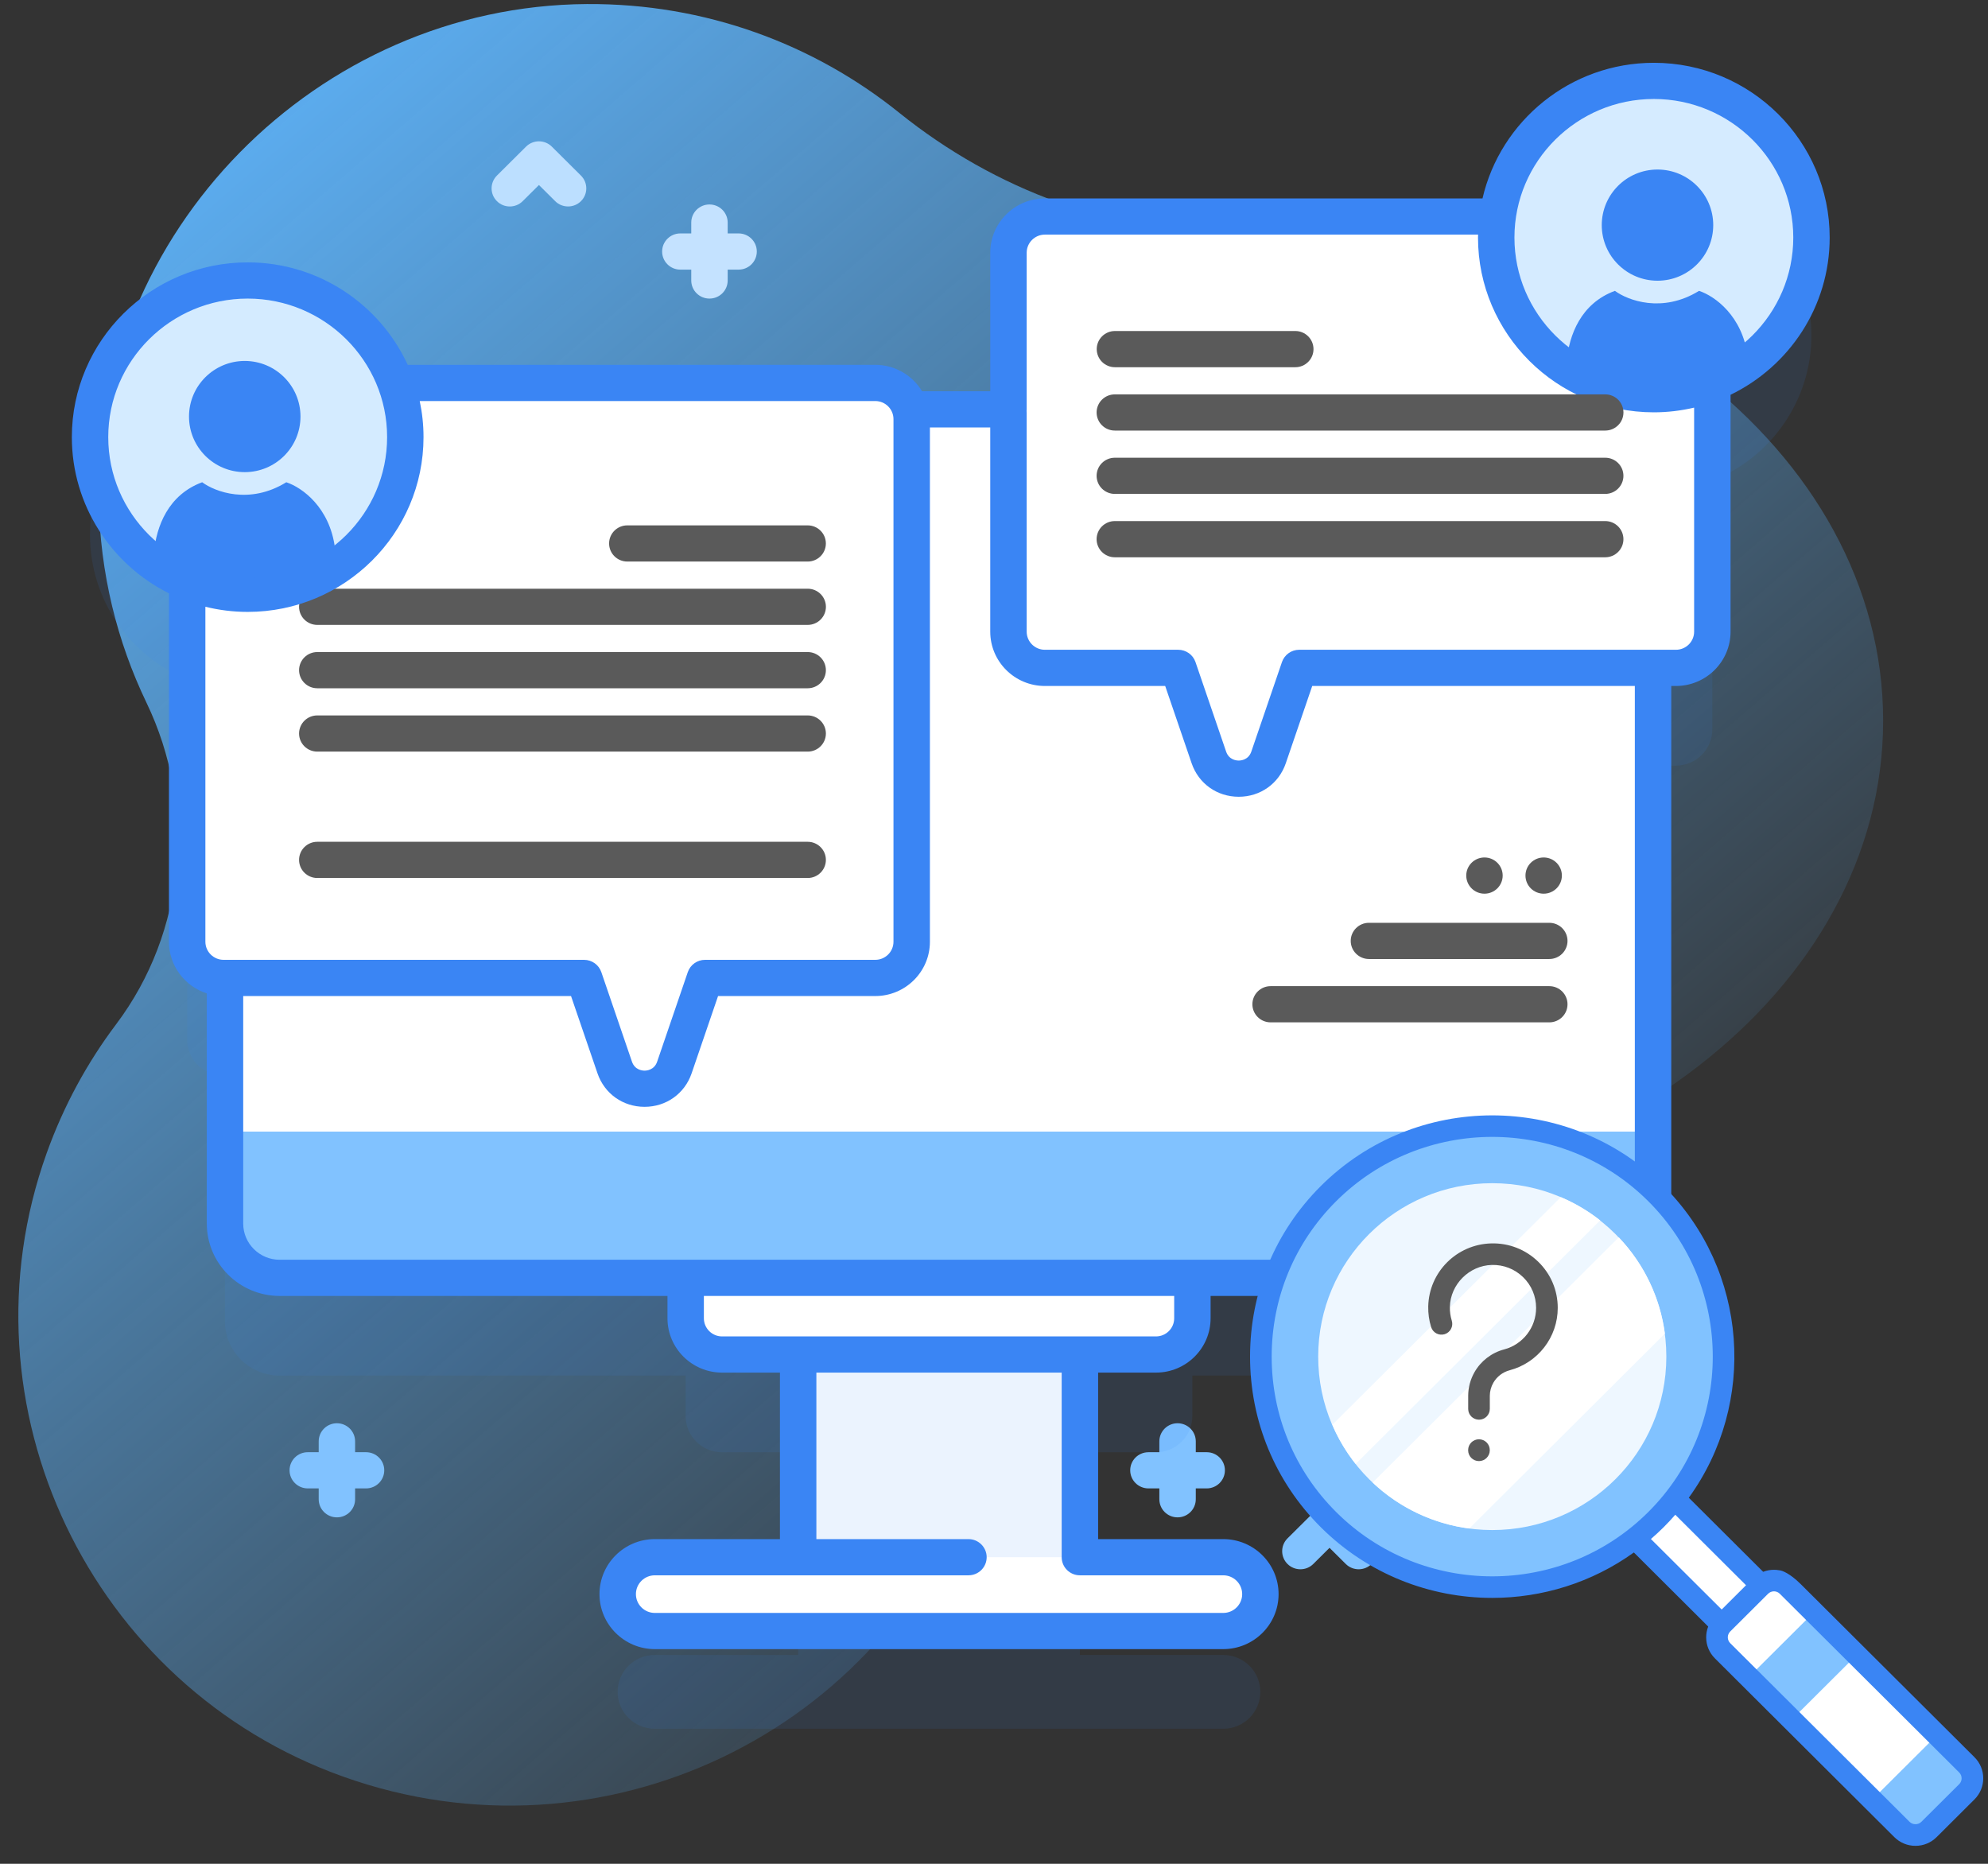 <svg width="80" height="75" viewBox="0 0 80 75" fill="none" xmlns="http://www.w3.org/2000/svg">
<rect x="0" y="0" width="80" height="75" fill="#333333" stroke="none"/>
<path d="M50.413 9.345C50.212 9.345 50.012 9.347 49.812 9.35C44.839 9.44 40.046 7.643 36.18 4.533C32.752 1.775 28.378 0.132 23.616 0.163C12.751 0.234 3.795 9.35 3.975 20.147C4.024 23.055 4.708 25.808 5.895 28.277C7.917 32.483 7.481 37.488 4.671 41.22C3.51 42.762 2.56 44.5 1.877 46.406C-1.762 56.567 3.613 67.861 13.829 71.499C24.233 75.204 35.642 69.728 39.213 59.372C39.478 58.605 39.692 57.833 39.857 57.059C40.907 52.147 45.219 48.629 50.273 48.65C50.32 48.651 50.366 48.651 50.413 48.651C64.423 48.651 75.78 39.852 75.78 28.998C75.78 18.144 64.423 9.345 50.413 9.345Z" fill="url(#paint0_linear_73_10272)"/>
<path d="M29.722 9.393H29.283V8.956C29.283 8.554 28.955 8.228 28.55 8.228C28.145 8.228 27.817 8.554 27.817 8.956V9.393H27.377C26.973 9.393 26.645 9.719 26.645 10.121C26.645 10.524 26.973 10.85 27.377 10.85H27.817V11.287C27.817 11.689 28.145 12.015 28.55 12.015C28.955 12.015 29.283 11.689 29.283 11.287V10.85H29.722C30.127 10.85 30.455 10.524 30.455 10.121C30.455 9.719 30.127 9.393 29.722 9.393Z" fill="#C4E2FF"/>
<path d="M48.559 58.437H48.12V58C48.12 57.598 47.791 57.272 47.387 57.272C46.982 57.272 46.654 57.598 46.654 58V58.437H46.214C45.81 58.437 45.481 58.763 45.481 59.165C45.481 59.567 45.81 59.894 46.214 59.894H46.654V60.331C46.654 60.733 46.982 61.059 47.387 61.059C47.791 61.059 48.12 60.733 48.12 60.331V59.894H48.559C48.964 59.894 49.292 59.567 49.292 59.165C49.292 58.763 48.964 58.437 48.559 58.437Z" fill="#81C2FF"/>
<path d="M14.73 58.437H14.29V58C14.29 57.598 13.962 57.272 13.558 57.272C13.153 57.272 12.825 57.598 12.825 58V58.437H12.385C11.98 58.437 11.652 58.763 11.652 59.165C11.652 59.567 11.98 59.894 12.385 59.894H12.825V60.331C12.825 60.733 13.153 61.059 13.558 61.059C13.962 61.059 14.29 60.733 14.29 60.331V59.894H14.73C15.135 59.894 15.463 59.567 15.463 59.165C15.463 58.763 15.135 58.437 14.73 58.437Z" fill="#81C2FF"/>
<path d="M54.675 63.148C54.487 63.148 54.3 63.077 54.156 62.935L53.502 62.285L52.848 62.935C52.562 63.219 52.098 63.219 51.811 62.935C51.525 62.65 51.525 62.189 51.811 61.905L52.984 60.74C53.27 60.455 53.734 60.455 54.02 60.74L55.193 61.905C55.479 62.189 55.479 62.651 55.193 62.935C55.05 63.077 54.862 63.148 54.675 63.148Z" fill="#81C2FF"/>
<path d="M22.86 8.308C22.672 8.308 22.485 8.237 22.342 8.095L21.688 7.445L21.033 8.095C20.747 8.38 20.283 8.38 19.997 8.095C19.711 7.811 19.711 7.35 19.997 7.065L21.169 5.9C21.456 5.616 21.92 5.616 22.206 5.9L23.378 7.065C23.665 7.35 23.665 7.811 23.378 8.095C23.235 8.237 23.048 8.308 22.86 8.308Z" fill="#BCDFFF"/>
<path d="M32.118 50.175H43.456V64.604H32.118V50.175Z" fill="white"/>
<path opacity="0.1" d="M66.551 7.188C63.336 7.188 60.682 9.565 60.266 12.646H42.045C41.236 12.646 40.579 13.299 40.579 14.103V20.404H36.631C36.457 19.792 35.892 19.342 35.221 19.342H15.918C15.024 16.935 12.696 15.219 9.964 15.219C6.461 15.219 3.621 18.042 3.621 21.523C3.621 24.148 5.235 26.396 7.53 27.346V41.829C7.53 42.633 8.185 43.285 8.996 43.285H9.052V53.169C9.052 54.376 10.036 55.354 11.251 55.354H27.59V56.982C27.59 57.787 28.246 58.439 29.056 58.439H32.117V66.596H26.349C25.523 66.596 24.854 67.26 24.854 68.081C24.854 68.901 25.523 69.566 26.349 69.566H49.223C50.048 69.566 50.717 68.901 50.717 68.081C50.717 67.26 50.048 66.596 49.223 66.596H43.455V58.439H46.516C47.325 58.439 47.981 57.787 47.981 56.982V55.354H64.321C65.535 55.354 66.519 54.376 66.519 53.169V30.808H67.439C68.248 30.808 68.905 30.156 68.905 29.352V19.346C71.242 18.417 72.894 16.147 72.894 13.492C72.894 10.01 70.054 7.188 66.551 7.188Z" fill="#3A85F4"/>
<path d="M46.519 54.506H29.059C28.25 54.506 27.594 53.854 27.594 53.049V49.751H47.985V53.049C47.985 53.854 47.329 54.506 46.519 54.506Z" fill="white"/>
<path d="M64.324 51.422H11.254C10.04 51.422 9.056 50.444 9.056 49.237V18.657C9.056 17.45 10.04 16.472 11.254 16.472H64.324C65.538 16.472 66.523 17.45 66.523 18.657V49.237C66.523 50.444 65.538 51.422 64.324 51.422Z" fill="#81C2FF"/>
<path d="M66.521 18.656V45.537H9.056V18.656C9.056 17.45 10.039 16.471 11.254 16.471H64.323C65.538 16.471 66.521 17.45 66.521 18.656Z" fill="white"/>
<path d="M49.224 65.633H26.35C25.524 65.633 24.855 64.968 24.855 64.148C24.855 63.328 25.524 62.663 26.35 62.663H49.224C50.049 62.663 50.718 63.328 50.718 64.148C50.718 64.968 50.049 65.633 49.224 65.633Z" fill="white"/>
<path d="M36.692 16.866V37.896C36.692 38.7 36.035 39.352 35.226 39.352H28.374L27.141 42.956C26.752 44.097 25.13 44.097 24.741 42.956L23.506 39.352H9.001C8.19 39.352 7.535 38.7 7.535 37.896V16.866C7.535 16.062 8.19 15.409 9.001 15.409H35.226C36.035 15.409 36.692 16.062 36.692 16.866Z" fill="white"/>
<path d="M12.768 35.331H32.503C32.907 35.331 33.235 35.005 33.235 34.602C33.235 34.2 32.907 33.874 32.503 33.874H12.768C12.363 33.874 12.035 34.2 12.035 34.602C12.035 35.005 12.363 35.331 12.768 35.331Z" fill="#5A5A5A"/>
<path d="M12.768 27.696H32.503C32.907 27.696 33.235 27.37 33.235 26.968C33.235 26.565 32.907 26.239 32.503 26.239H12.768C12.363 26.239 12.035 26.565 12.035 26.968C12.035 27.37 12.363 27.696 12.768 27.696Z" fill="#5A5A5A"/>
<path d="M12.768 30.245H32.503C32.907 30.245 33.235 29.919 33.235 29.517C33.235 29.115 32.907 28.789 32.503 28.789H12.768C12.363 28.789 12.035 29.115 12.035 29.517C12.035 29.919 12.363 30.245 12.768 30.245Z" fill="#5A5A5A"/>
<path d="M25.244 22.597H32.502C32.906 22.597 33.234 22.271 33.234 21.869C33.234 21.467 32.906 21.141 32.502 21.141H25.244C24.839 21.141 24.511 21.467 24.511 21.869C24.511 22.271 24.839 22.597 25.244 22.597Z" fill="#5A5A5A"/>
<path d="M33.236 24.418C33.236 24.82 32.908 25.146 32.503 25.146H12.768C12.364 25.146 12.035 24.82 12.035 24.418C12.035 24.016 12.364 23.69 12.768 23.69H32.503C32.908 23.69 33.236 24.016 33.236 24.418Z" fill="#5A5A5A"/>
<path d="M68.904 10.17V25.419C68.904 26.223 68.248 26.875 67.439 26.875H52.279L51.045 30.479C50.656 31.618 49.035 31.618 48.645 30.479L47.412 26.875H42.045C41.236 26.875 40.579 26.223 40.579 25.419V10.17C40.579 9.366 41.236 8.713 42.045 8.713H67.439C68.248 8.713 68.904 9.366 68.904 10.17Z" fill="white"/>
<path d="M9.964 23.895C13.468 23.895 16.308 21.072 16.308 17.591C16.308 14.109 13.468 11.287 9.964 11.287C6.461 11.287 3.621 14.109 3.621 17.591C3.621 21.072 6.461 23.895 9.964 23.895Z" fill="#D4EBFF"/>
<path d="M62.12 35.962C62.524 35.962 62.852 35.635 62.852 35.233C62.852 34.831 62.524 34.505 62.12 34.505C61.715 34.505 61.387 34.831 61.387 35.233C61.387 35.635 61.715 35.962 62.12 35.962Z" fill="#5A5A5A"/>
<path d="M59.737 35.962C60.142 35.962 60.47 35.635 60.47 35.233C60.47 34.831 60.142 34.505 59.737 34.505C59.332 34.505 59.004 34.831 59.004 35.233C59.004 35.635 59.332 35.962 59.737 35.962Z" fill="#5A5A5A"/>
<path d="M55.088 38.591H62.346C62.751 38.591 63.079 38.264 63.079 37.862C63.079 37.46 62.751 37.134 62.346 37.134H55.088C54.684 37.134 54.355 37.46 54.355 37.862C54.355 38.264 54.684 38.591 55.088 38.591Z" fill="#5A5A5A"/>
<path d="M51.131 41.14H62.346C62.751 41.14 63.079 40.814 63.079 40.412C63.079 40.01 62.751 39.683 62.346 39.683H51.131C50.727 39.683 50.398 40.01 50.398 40.412C50.398 40.814 50.727 41.14 51.131 41.14Z" fill="#5A5A5A"/>
<path d="M66.55 15.863C70.054 15.863 72.894 13.041 72.894 9.559C72.894 6.078 70.054 3.255 66.55 3.255C63.047 3.255 60.207 6.078 60.207 9.559C60.207 13.041 63.047 15.863 66.55 15.863Z" fill="#D5EBFF"/>
<path d="M73.629 9.559C73.629 5.681 70.455 2.527 66.553 2.527C63.196 2.527 60.38 4.863 59.658 7.985H42.047C40.835 7.985 39.849 8.965 39.849 10.169V15.743H37.105C36.72 15.108 36.021 14.681 35.223 14.681H16.407C15.291 12.252 12.825 10.558 9.967 10.558C6.065 10.558 2.891 13.713 2.891 17.59C2.891 20.337 4.484 22.719 6.799 23.876V37.896C6.799 38.866 7.439 39.69 8.322 39.974V49.236C8.322 50.842 9.637 52.149 11.253 52.149H26.86V53.049C26.86 54.254 27.846 55.234 29.058 55.234H31.386V61.934H26.351C25.123 61.934 24.124 62.927 24.124 64.148C24.124 65.368 25.123 66.361 26.351 66.361H49.225C50.453 66.361 51.452 65.368 51.452 64.148C51.452 62.927 50.453 61.934 49.225 61.934H44.19V55.234H46.518C47.73 55.234 48.716 54.254 48.716 53.049V52.149H64.323C65.939 52.149 67.254 50.842 67.254 49.236V27.604H67.441C68.654 27.604 69.64 26.624 69.64 25.419V15.886C71.999 14.744 73.629 12.338 73.629 9.559ZM4.356 17.59C4.356 14.516 6.873 12.015 9.967 12.015C13.061 12.015 15.578 14.516 15.578 17.59C15.578 20.665 13.061 23.166 9.967 23.166C6.873 23.166 4.356 20.665 4.356 17.59ZM8.265 24.416C8.81 24.55 9.38 24.623 9.967 24.623C13.869 24.623 17.043 21.468 17.043 17.59C17.043 17.093 16.99 16.607 16.89 16.138H35.223C35.627 16.138 35.955 16.465 35.955 16.866V37.896C35.955 38.297 35.627 38.624 35.223 38.624H28.372C28.058 38.624 27.779 38.823 27.678 39.118L26.445 42.722C26.33 43.056 26.028 43.083 25.938 43.083C25.848 43.083 25.546 43.056 25.431 42.722L24.198 39.118C24.097 38.823 23.818 38.624 23.504 38.624H8.998C8.594 38.624 8.265 38.297 8.265 37.896L8.265 24.416ZM43.457 63.391H49.225C49.645 63.391 49.987 63.73 49.987 64.148C49.987 64.565 49.645 64.905 49.225 64.905H26.351C25.931 64.905 25.59 64.565 25.59 64.148C25.59 63.73 25.931 63.391 26.351 63.391H38.972C39.377 63.391 39.705 63.065 39.705 62.663C39.705 62.261 39.377 61.934 38.972 61.934H32.852V55.234H42.724V62.663C42.724 63.065 43.052 63.391 43.457 63.391ZM47.251 53.049C47.251 53.451 46.922 53.778 46.518 53.778H29.058C28.654 53.778 28.325 53.451 28.325 53.049V52.149H47.251V53.049ZM68.174 25.419C68.174 25.82 67.846 26.147 67.442 26.147H52.281C51.968 26.147 51.689 26.346 51.588 26.641L50.355 30.245C50.24 30.579 49.938 30.605 49.848 30.605C49.758 30.605 49.455 30.579 49.341 30.245L48.108 26.641C48.007 26.346 47.728 26.147 47.414 26.147H42.047C41.643 26.147 41.315 25.82 41.315 25.419V16.614C41.315 16.212 40.986 15.886 40.582 15.886C40.177 15.886 39.849 16.212 39.849 16.614V25.419C39.849 26.624 40.835 27.604 42.047 27.604H46.889L47.953 30.714C48.233 31.533 48.977 32.062 49.848 32.062C50.718 32.062 51.462 31.533 51.742 30.714L52.806 27.604H65.788V49.236C65.788 50.039 65.131 50.693 64.323 50.693H11.253C10.445 50.693 9.787 50.039 9.787 49.236V40.081H22.979L24.044 43.191C24.324 44.01 25.067 44.539 25.938 44.539C26.808 44.539 27.552 44.01 27.832 43.191L28.896 40.081H35.223C36.435 40.081 37.421 39.101 37.421 37.896V17.2H40.581C40.859 17.2 41.113 17.043 41.237 16.797C41.288 16.695 41.315 16.584 41.315 16.471V10.17C41.315 9.768 41.643 9.441 42.047 9.441H59.48C59.479 9.481 59.477 9.52 59.477 9.559C59.477 13.437 62.651 16.592 66.553 16.592C67.111 16.592 67.653 16.525 68.174 16.403V25.419ZM66.553 15.135C63.46 15.135 60.943 12.634 60.943 9.559C60.943 6.485 63.459 3.983 66.553 3.983C69.647 3.983 72.164 6.485 72.164 9.559C72.164 12.634 69.647 15.135 66.553 15.135Z" fill="#3A85F4"/>
<path d="M64.596 19.875H44.862C44.457 19.875 44.129 19.549 44.129 19.147C44.129 18.745 44.457 18.419 44.862 18.419H64.596C65.001 18.419 65.329 18.745 65.329 19.147C65.329 19.549 65.001 19.875 64.596 19.875Z" fill="#5A5A5A"/>
<path d="M64.596 22.425H44.862C44.457 22.425 44.129 22.099 44.129 21.697C44.129 21.295 44.457 20.968 44.862 20.968H64.596C65.001 20.968 65.329 21.295 65.329 21.697C65.329 22.099 65.001 22.425 64.596 22.425Z" fill="#5A5A5A"/>
<path d="M65.33 16.598C65.33 17 65.001 17.326 64.597 17.326H44.862C44.457 17.326 44.129 17 44.129 16.598C44.129 16.196 44.457 15.87 44.862 15.87H64.597C65.001 15.87 65.33 16.196 65.33 16.598Z" fill="#5A5A5A"/>
<path d="M52.125 14.777H44.867C44.462 14.777 44.134 14.451 44.134 14.049C44.134 13.646 44.462 13.32 44.867 13.32H52.125C52.529 13.32 52.857 13.646 52.857 14.049C52.857 14.451 52.529 14.777 52.125 14.777Z" fill="#5A5A5A"/>
<path d="M65.098 61.207L66.693 59.618L71.534 64.441L69.939 66.03L65.098 61.207Z" fill="white"/>
<path d="M66.642 61.153C63.01 64.771 57.101 64.771 53.469 61.153C49.837 57.535 49.837 51.648 53.469 48.029C57.101 44.411 63.01 44.411 66.642 48.029C70.273 51.648 70.273 57.535 66.642 61.153Z" fill="#81C2FF"/>
<path d="M60.051 61.57C63.92 61.57 67.056 58.446 67.056 54.591C67.056 50.737 63.92 47.612 60.051 47.612C56.182 47.612 53.046 50.737 53.046 54.591C53.046 58.446 56.182 61.57 60.051 61.57Z" fill="white" fill-opacity="0.86"/>
<path d="M64.394 49.108L54.555 58.91C54.166 58.419 53.853 57.888 53.616 57.332L62.81 48.173C63.368 48.409 63.901 48.72 64.394 49.108Z" fill="white"/>
<path d="M66.998 53.665L59.127 61.507C57.712 61.321 56.344 60.704 55.237 59.658L65.142 49.791C66.192 50.893 66.811 52.256 66.998 53.665Z" fill="white"/>
<path d="M79.155 72.101L77.632 73.619C77.331 73.918 76.844 73.918 76.543 73.619L69.326 66.428C69.025 66.129 69.025 65.644 69.326 65.344L70.849 63.827C71.15 63.527 71.637 63.527 71.937 63.827L79.155 71.017C79.455 71.317 79.455 71.802 79.155 72.101Z" fill="white"/>
<path d="M75.339 72.42L76.542 73.619C76.843 73.918 77.33 73.918 77.63 73.619L79.154 72.101C79.454 71.802 79.454 71.317 79.154 71.017L77.95 69.818L75.339 72.42Z" fill="#81C2FF"/>
<path d="M70.378 67.484L72.989 64.882L74.712 66.599L72.101 69.2L70.378 67.484Z" fill="#81C2FF"/>
<path d="M59.517 57.129C59.276 57.129 59.082 56.935 59.082 56.696V56.174C59.082 55.837 59.17 55.505 59.338 55.213C59.594 54.765 60.027 54.433 60.525 54.302C61.285 54.102 61.815 53.415 61.815 52.63C61.815 52.16 61.629 51.719 61.29 51.391C60.951 51.063 60.504 50.889 60.03 50.902C59.121 50.927 58.365 51.685 58.345 52.591C58.34 52.78 58.367 52.967 58.422 53.145C58.493 53.373 58.365 53.616 58.136 53.688C57.906 53.759 57.662 53.631 57.591 53.402C57.507 53.134 57.468 52.855 57.474 52.572C57.505 51.188 58.617 50.074 60.006 50.035C60.718 50.016 61.388 50.276 61.897 50.769C62.406 51.262 62.686 51.923 62.686 52.63C62.686 53.808 61.889 54.84 60.747 55.141C60.474 55.213 60.235 55.396 60.094 55.643C60.001 55.804 59.952 55.988 59.952 56.174V56.696C59.952 56.935 59.757 57.129 59.517 57.129Z" fill="#5A5A5A"/>
<path d="M59.515 58.795C59.275 58.795 59.08 58.6 59.08 58.361V58.351C59.08 58.112 59.275 57.917 59.515 57.917C59.756 57.917 59.951 58.112 59.951 58.351V58.361C59.951 58.6 59.756 58.795 59.515 58.795Z" fill="#5A5A5A"/>
<path fill-rule="evenodd" clip-rule="evenodd" d="M79.456 70.711L72.467 63.748C72.023 63.306 71.701 63.19 71.596 63.188C71.528 63.176 71.458 63.169 71.387 63.169C71.235 63.169 71.089 63.197 70.952 63.25L67.96 60.269C70.707 56.475 70.368 51.135 66.943 47.723C63.142 43.936 56.956 43.936 53.155 47.723C51.316 49.555 50.304 51.994 50.304 54.591C50.304 57.188 51.316 59.628 53.155 61.46C55.056 63.353 57.553 64.3 60.049 64.3C62.052 64.3 64.054 63.69 65.749 62.472L68.74 65.453C68.687 65.59 68.659 65.736 68.659 65.886C68.659 66.207 68.784 66.508 69.012 66.735L71.596 69.31L76.229 73.925C76.457 74.152 76.759 74.277 77.081 74.277C77.403 74.277 77.705 74.152 77.933 73.926L79.456 72.408C79.926 71.94 79.926 71.179 79.456 70.711ZM51.174 54.591C51.174 56.957 52.096 59.178 53.77 60.846C57.233 64.295 62.866 64.295 66.328 60.846C69.79 57.397 69.79 51.785 66.328 48.336C64.597 46.612 62.323 45.749 60.049 45.749C57.775 45.749 55.502 46.612 53.77 48.336C52.096 50.004 51.174 52.226 51.174 54.591ZM67.416 60.954C67.265 61.127 67.108 61.295 66.943 61.46C66.778 61.624 66.609 61.78 66.435 61.93L69.283 64.767L70.263 63.791L67.416 60.954ZM77.317 73.312L78.841 71.795C78.971 71.665 78.971 71.454 78.84 71.324L71.623 64.134C71.56 64.071 71.476 64.036 71.387 64.036C71.297 64.036 71.214 64.071 71.15 64.134L69.627 65.651C69.564 65.714 69.529 65.798 69.529 65.887C69.529 65.975 69.564 66.059 69.627 66.122L76.845 73.312C76.971 73.438 77.191 73.438 77.317 73.312Z" fill="#3A85F4"/>
<ellipse cx="66.7" cy="9.059" rx="2.243" ry="2.237" fill="#3A85F4"/>
<path fill-rule="evenodd" clip-rule="evenodd" d="M63.046 14.532C63.143 13.487 63.612 12.21 64.987 11.704C65.499 12.084 66.892 12.618 68.372 11.704C69.01 11.915 70.12 12.713 70.332 14.355C69.278 15.113 67.985 15.562 66.588 15.568H66.531C65.246 15.562 64.05 15.182 63.046 14.532Z" fill="#3A85F4"/>
<ellipse cx="9.849" cy="16.762" rx="2.243" ry="2.237" fill="#3A85F4"/>
<path fill-rule="evenodd" clip-rule="evenodd" d="M6.195 22.234C6.292 21.19 6.762 19.913 8.136 19.406C8.648 19.787 10.042 20.32 11.521 19.406C12.16 19.617 13.269 20.416 13.481 22.058C12.427 22.816 11.135 23.265 9.737 23.27H9.681C8.395 23.265 7.199 22.885 6.195 22.234Z" fill="#3A85F4"/>
<defs>
<linearGradient id="paint0_linear_73_10272" x1="57.781" y1="63.94" x2="3.997" y2="1.753" gradientUnits="userSpaceOnUse">
<stop stop-color="#5EB6FE" stop-opacity="0"/>
<stop offset="1" stop-color="#5FB6FE"/>
</linearGradient>
</defs>
</svg>
